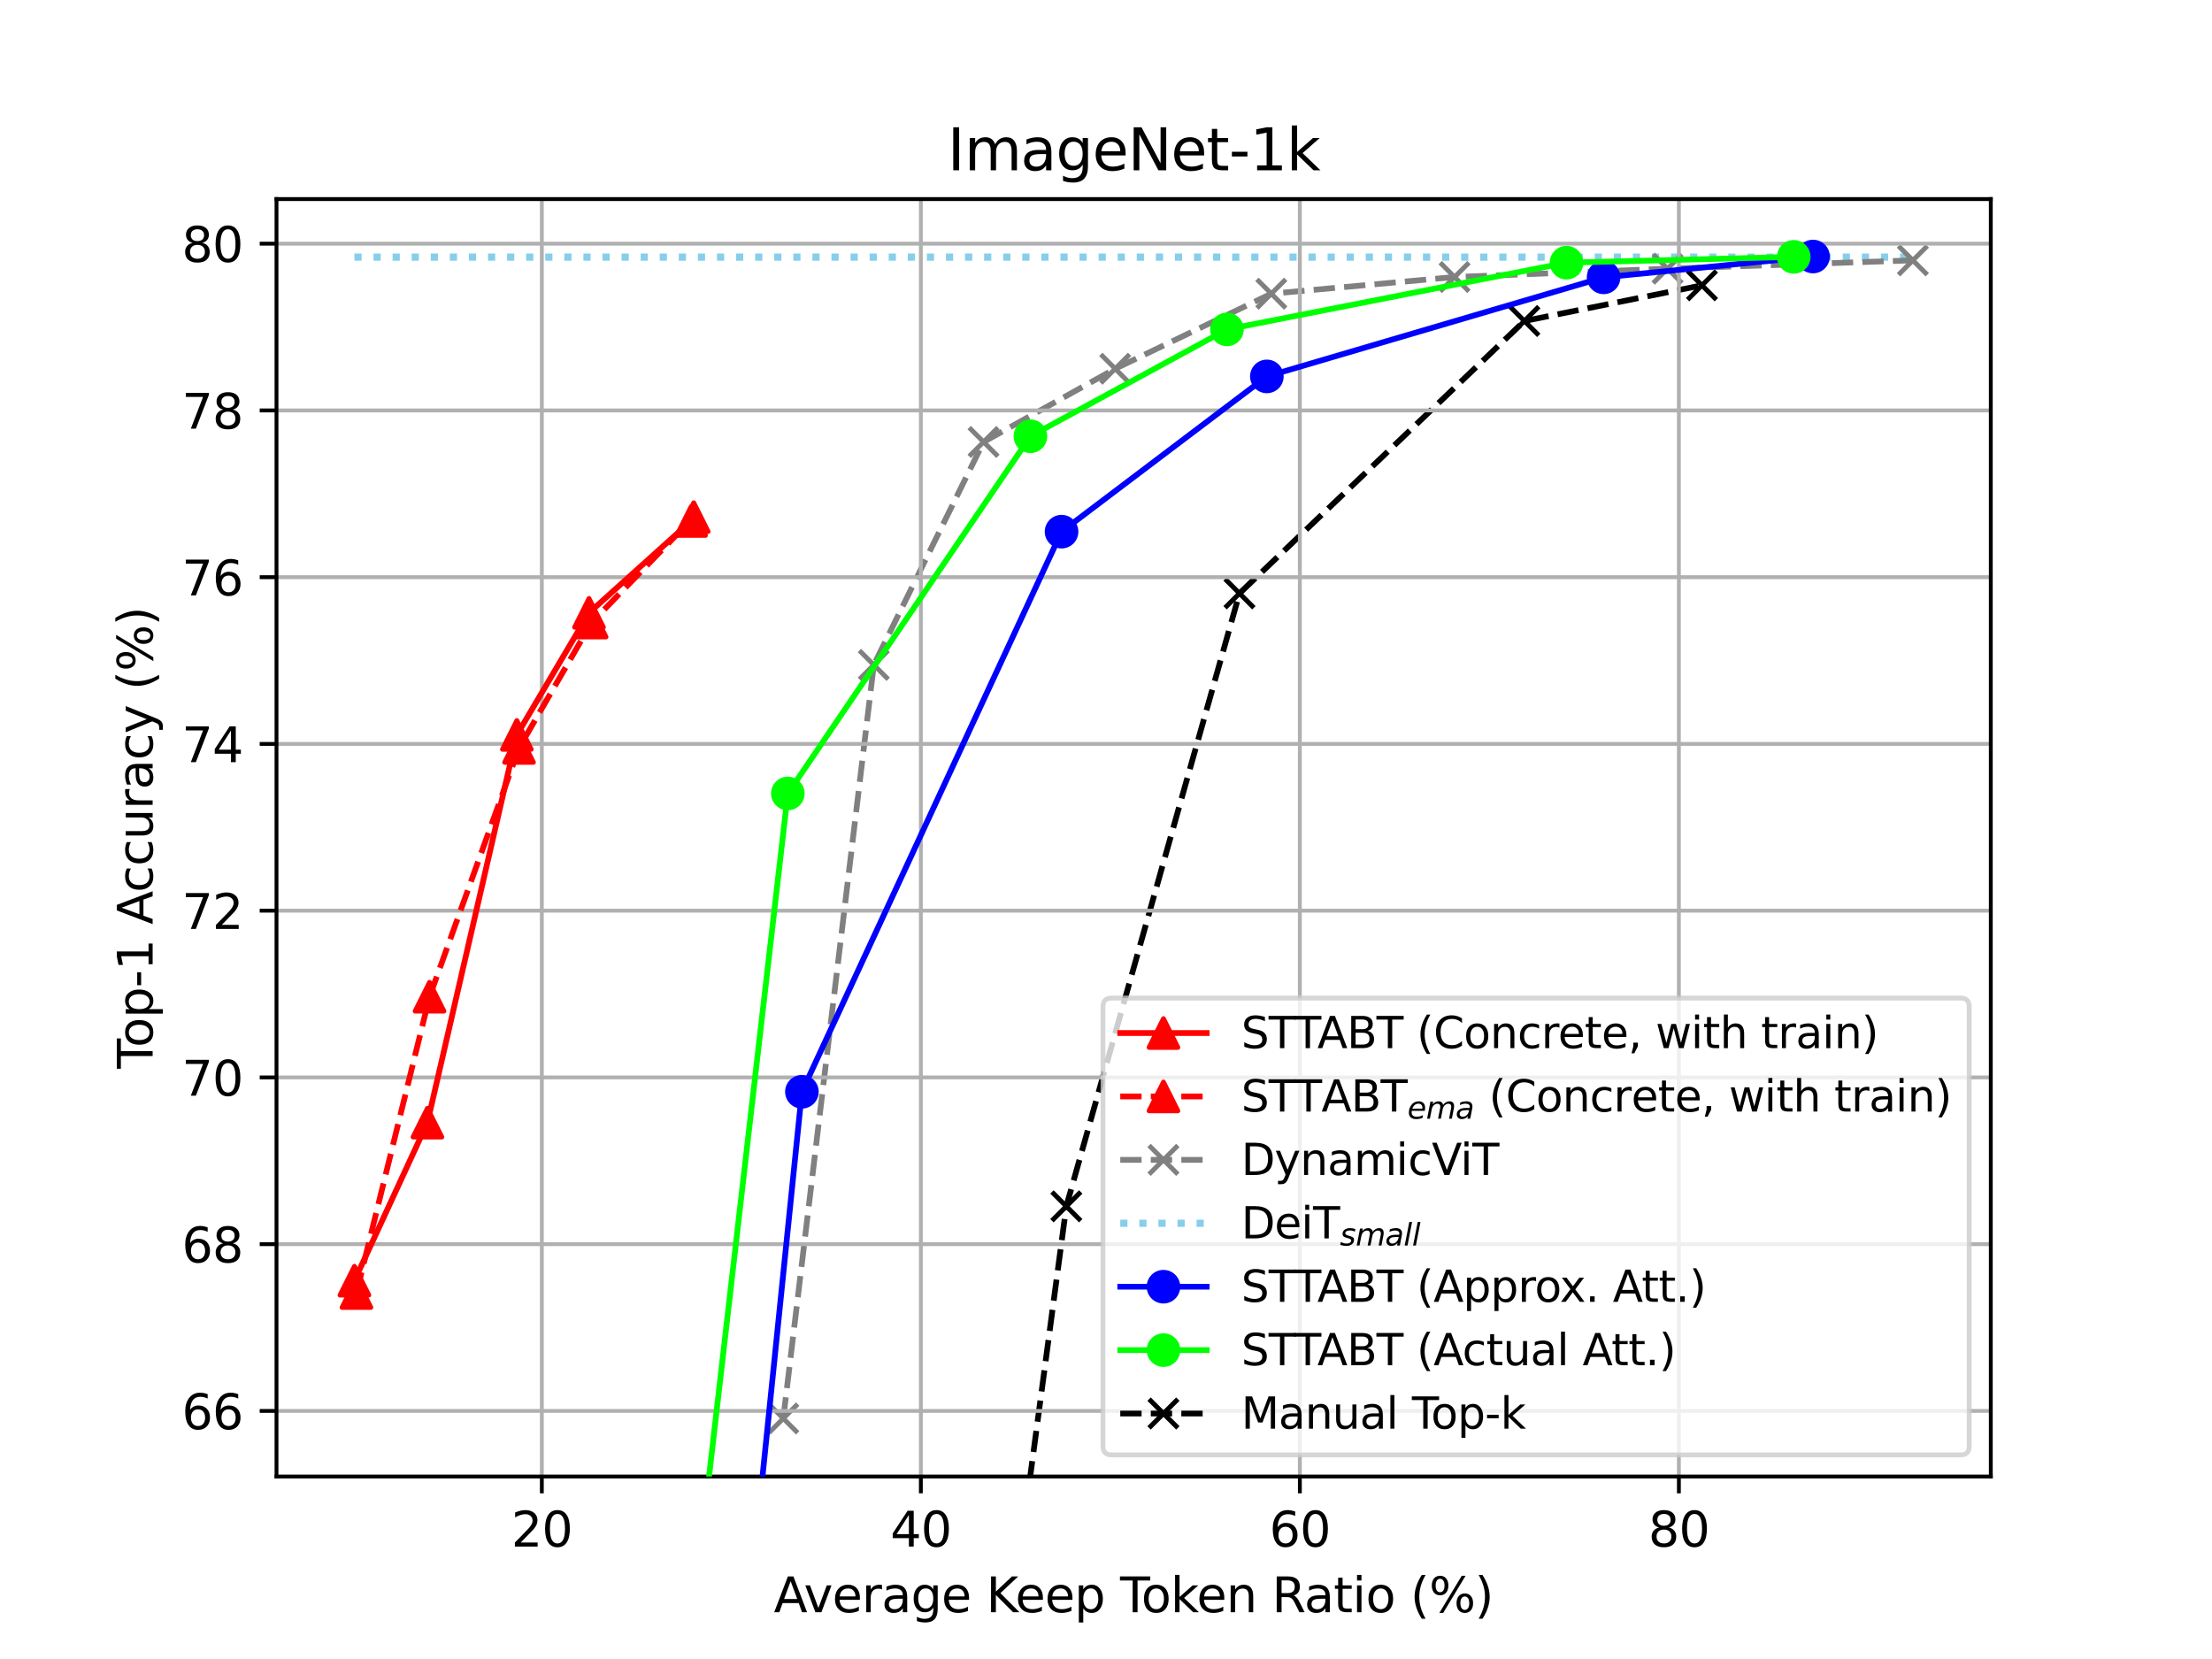 <?xml version="1.0" encoding="utf-8" standalone="no"?>
<!DOCTYPE svg PUBLIC "-//W3C//DTD SVG 1.1//EN"
  "http://www.w3.org/Graphics/SVG/1.1/DTD/svg11.dtd">
<svg height="345.6pt" version="1.1" viewBox="0 0 460.8 345.6" width="460.8pt" xmlns="http://www.w3.org/2000/svg" xmlns:xlink="http://www.w3.org/1999/xlink">
 <defs>
  <style type="text/css">*{stroke-linecap:butt;stroke-linejoin:round;}</style>
 </defs>
 <g id="figure_1">
  <g id="patch_1">
   <path d="M 0 345.6 
L 460.8 345.6 
L 460.8 0 
L 0 0 
z
" style="fill:#ffffff;"/>
  </g>
  <g id="axes_1">
   <g id="patch_2">
    <path d="M 57.6 307.584 
L 414.72 307.584 
L 414.72 41.472 
L 57.6 41.472 
z
" style="fill:#ffffff;"/>
   </g>
   <g id="line2d_1">
    <path clip-path="url(#p06ea357dd0)" d="M 73.833 53.568 
L 398.487 53.568 
" style="fill:none;stroke:#87ceeb;stroke-dasharray:1.5,2.475;stroke-dashoffset:0;stroke-width:1.5;"/>
   </g>
   <g id="line2d_2">
    <path clip-path="url(#p06ea357dd0)" d="M 209.396 346.6 
L 222.136 251.3 
L 258.207 123.611 
L 317.555 66.868 
L 354.551 59.437 
" style="fill:none;stroke:#000000;stroke-dasharray:4.44,1.92;stroke-dashoffset:0;stroke-width:1.2;"/>
    <defs>
     <path d="M -3 3 
L 3 -3 
M -3 -3 
L 3 3 
" id="mfaa2312f86" style="stroke:#000000;"/>
    </defs>
    <g clip-path="url(#p06ea357dd0)">
     <use style="stroke:#000000;" x="118.855" xlink:href="#mfaa2312f86" y="1203.533"/>
     <use style="stroke:#000000;" x="176.353" xlink:href="#mfaa2312f86" y="593.772"/>
     <use style="stroke:#000000;" x="222.136" xlink:href="#mfaa2312f86" y="251.3"/>
     <use style="stroke:#000000;" x="258.207" xlink:href="#mfaa2312f86" y="123.611"/>
     <use style="stroke:#000000;" x="317.555" xlink:href="#mfaa2312f86" y="66.868"/>
     <use style="stroke:#000000;" x="354.551" xlink:href="#mfaa2312f86" y="59.437"/>
    </g>
   </g>
   <g id="line2d_3">
    <path clip-path="url(#p06ea357dd0)" d="M 163.169 295.488 
L 182.028 138.509 
L 204.894 92.065 
L 232.316 76.815 
L 264.84 61.183 
L 303.012 57.71 
L 347.379 55.973 
L 398.487 54.236 
" style="fill:none;stroke:#808080;stroke-dasharray:4.44,1.92;stroke-dashoffset:0;stroke-width:1.2;"/>
    <defs>
     <path d="M -3 3 
L 3 -3 
M -3 -3 
L 3 3 
" id="mea28b82456" style="stroke:#808080;"/>
    </defs>
    <g clip-path="url(#p06ea357dd0)">
     <use style="fill:#808080;stroke:#808080;" x="163.169" xlink:href="#mea28b82456" y="295.488"/>
     <use style="fill:#808080;stroke:#808080;" x="182.028" xlink:href="#mea28b82456" y="138.509"/>
     <use style="fill:#808080;stroke:#808080;" x="204.894" xlink:href="#mea28b82456" y="92.065"/>
     <use style="fill:#808080;stroke:#808080;" x="232.316" xlink:href="#mea28b82456" y="76.815"/>
     <use style="fill:#808080;stroke:#808080;" x="264.84" xlink:href="#mea28b82456" y="61.183"/>
     <use style="fill:#808080;stroke:#808080;" x="303.012" xlink:href="#mea28b82456" y="57.71"/>
     <use style="fill:#808080;stroke:#808080;" x="347.379" xlink:href="#mea28b82456" y="55.973"/>
     <use style="fill:#808080;stroke:#808080;" x="398.487" xlink:href="#mea28b82456" y="54.236"/>
    </g>
   </g>
   <g id="matplotlib.axis_1">
    <g id="xtick_1">
     <g id="line2d_4">
      <path clip-path="url(#p06ea357dd0)" d="M 112.874 307.584 
L 112.874 41.472 
" style="fill:none;stroke:#b0b0b0;stroke-linecap:square;stroke-width:0.8;"/>
     </g>
     <g id="line2d_5">
      <defs>
       <path d="M 0 0 
L 0 3.5 
" id="m81db15c0a1" style="stroke:#000000;stroke-width:0.8;"/>
      </defs>
      <g>
       <use style="stroke:#000000;stroke-width:0.8;" x="112.874" xlink:href="#m81db15c0a1" y="307.584"/>
      </g>
     </g>
     <g id="text_1">
      <!-- 20 -->
      <g transform="translate(106.512 322.182)scale(0.1 -0.1)">
       <defs>
        <path d="M 1228 531 
L 3431 531 
L 3431 0 
L 469 0 
L 469 531 
Q 828 903 1448 1529 
Q 2069 2156 2228 2338 
Q 2531 2678 2651 2914 
Q 2772 3150 2772 3378 
Q 2772 3750 2511 3984 
Q 2250 4219 1831 4219 
Q 1534 4219 1204 4116 
Q 875 4013 500 3803 
L 500 4441 
Q 881 4594 1212 4672 
Q 1544 4750 1819 4750 
Q 2544 4750 2975 4387 
Q 3406 4025 3406 3419 
Q 3406 3131 3298 2873 
Q 3191 2616 2906 2266 
Q 2828 2175 2409 1742 
Q 1991 1309 1228 531 
z
" id="DejaVuSans-32" transform="scale(0.016)"/>
        <path d="M 2034 4250 
Q 1547 4250 1301 3770 
Q 1056 3291 1056 2328 
Q 1056 1369 1301 889 
Q 1547 409 2034 409 
Q 2525 409 2770 889 
Q 3016 1369 3016 2328 
Q 3016 3291 2770 3770 
Q 2525 4250 2034 4250 
z
M 2034 4750 
Q 2819 4750 3233 4129 
Q 3647 3509 3647 2328 
Q 3647 1150 3233 529 
Q 2819 -91 2034 -91 
Q 1250 -91 836 529 
Q 422 1150 422 2328 
Q 422 3509 836 4129 
Q 1250 4750 2034 4750 
z
" id="DejaVuSans-30" transform="scale(0.016)"/>
       </defs>
       <use xlink:href="#DejaVuSans-32"/>
       <use x="63.623" xlink:href="#DejaVuSans-30"/>
      </g>
     </g>
    </g>
    <g id="xtick_2">
     <g id="line2d_6">
      <path clip-path="url(#p06ea357dd0)" d="M 191.83 307.584 
L 191.83 41.472 
" style="fill:none;stroke:#b0b0b0;stroke-linecap:square;stroke-width:0.8;"/>
     </g>
     <g id="line2d_7">
      <g>
       <use style="stroke:#000000;stroke-width:0.8;" x="191.83" xlink:href="#m81db15c0a1" y="307.584"/>
      </g>
     </g>
     <g id="text_2">
      <!-- 40 -->
      <g transform="translate(185.467 322.182)scale(0.1 -0.1)">
       <defs>
        <path d="M 2419 4116 
L 825 1625 
L 2419 1625 
L 2419 4116 
z
M 2253 4666 
L 3047 4666 
L 3047 1625 
L 3713 1625 
L 3713 1100 
L 3047 1100 
L 3047 0 
L 2419 0 
L 2419 1100 
L 313 1100 
L 313 1709 
L 2253 4666 
z
" id="DejaVuSans-34" transform="scale(0.016)"/>
       </defs>
       <use xlink:href="#DejaVuSans-34"/>
       <use x="63.623" xlink:href="#DejaVuSans-30"/>
      </g>
     </g>
    </g>
    <g id="xtick_3">
     <g id="line2d_8">
      <path clip-path="url(#p06ea357dd0)" d="M 270.785 307.584 
L 270.785 41.472 
" style="fill:none;stroke:#b0b0b0;stroke-linecap:square;stroke-width:0.8;"/>
     </g>
     <g id="line2d_9">
      <g>
       <use style="stroke:#000000;stroke-width:0.8;" x="270.785" xlink:href="#m81db15c0a1" y="307.584"/>
      </g>
     </g>
     <g id="text_3">
      <!-- 60 -->
      <g transform="translate(264.423 322.182)scale(0.1 -0.1)">
       <defs>
        <path d="M 2113 2584 
Q 1688 2584 1439 2293 
Q 1191 2003 1191 1497 
Q 1191 994 1439 701 
Q 1688 409 2113 409 
Q 2538 409 2786 701 
Q 3034 994 3034 1497 
Q 3034 2003 2786 2293 
Q 2538 2584 2113 2584 
z
M 3366 4563 
L 3366 3988 
Q 3128 4100 2886 4159 
Q 2644 4219 2406 4219 
Q 1781 4219 1451 3797 
Q 1122 3375 1075 2522 
Q 1259 2794 1537 2939 
Q 1816 3084 2150 3084 
Q 2853 3084 3261 2657 
Q 3669 2231 3669 1497 
Q 3669 778 3244 343 
Q 2819 -91 2113 -91 
Q 1303 -91 875 529 
Q 447 1150 447 2328 
Q 447 3434 972 4092 
Q 1497 4750 2381 4750 
Q 2619 4750 2861 4703 
Q 3103 4656 3366 4563 
z
" id="DejaVuSans-36" transform="scale(0.016)"/>
       </defs>
       <use xlink:href="#DejaVuSans-36"/>
       <use x="63.623" xlink:href="#DejaVuSans-30"/>
      </g>
     </g>
    </g>
    <g id="xtick_4">
     <g id="line2d_10">
      <path clip-path="url(#p06ea357dd0)" d="M 349.741 307.584 
L 349.741 41.472 
" style="fill:none;stroke:#b0b0b0;stroke-linecap:square;stroke-width:0.8;"/>
     </g>
     <g id="line2d_11">
      <g>
       <use style="stroke:#000000;stroke-width:0.8;" x="349.741" xlink:href="#m81db15c0a1" y="307.584"/>
      </g>
     </g>
     <g id="text_4">
      <!-- 80 -->
      <g transform="translate(343.379 322.182)scale(0.1 -0.1)">
       <defs>
        <path d="M 2034 2216 
Q 1584 2216 1326 1975 
Q 1069 1734 1069 1313 
Q 1069 891 1326 650 
Q 1584 409 2034 409 
Q 2484 409 2743 651 
Q 3003 894 3003 1313 
Q 3003 1734 2745 1975 
Q 2488 2216 2034 2216 
z
M 1403 2484 
Q 997 2584 770 2862 
Q 544 3141 544 3541 
Q 544 4100 942 4425 
Q 1341 4750 2034 4750 
Q 2731 4750 3128 4425 
Q 3525 4100 3525 3541 
Q 3525 3141 3298 2862 
Q 3072 2584 2669 2484 
Q 3125 2378 3379 2068 
Q 3634 1759 3634 1313 
Q 3634 634 3220 271 
Q 2806 -91 2034 -91 
Q 1263 -91 848 271 
Q 434 634 434 1313 
Q 434 1759 690 2068 
Q 947 2378 1403 2484 
z
M 1172 3481 
Q 1172 3119 1398 2916 
Q 1625 2713 2034 2713 
Q 2441 2713 2670 2916 
Q 2900 3119 2900 3481 
Q 2900 3844 2670 4047 
Q 2441 4250 2034 4250 
Q 1625 4250 1398 4047 
Q 1172 3844 1172 3481 
z
" id="DejaVuSans-38" transform="scale(0.016)"/>
       </defs>
       <use xlink:href="#DejaVuSans-38"/>
       <use x="63.623" xlink:href="#DejaVuSans-30"/>
      </g>
     </g>
    </g>
    <g id="text_5">
     <!-- Average Keep Token Ratio (%) -->
     <g transform="translate(161.205 335.861)scale(0.1 -0.1)">
      <defs>
       <path d="M 2188 4044 
L 1331 1722 
L 3047 1722 
L 2188 4044 
z
M 1831 4666 
L 2547 4666 
L 4325 0 
L 3669 0 
L 3244 1197 
L 1141 1197 
L 716 0 
L 50 0 
L 1831 4666 
z
" id="DejaVuSans-41" transform="scale(0.016)"/>
       <path d="M 191 3500 
L 800 3500 
L 1894 563 
L 2988 3500 
L 3597 3500 
L 2284 0 
L 1503 0 
L 191 3500 
z
" id="DejaVuSans-76" transform="scale(0.016)"/>
       <path d="M 3597 1894 
L 3597 1613 
L 953 1613 
Q 991 1019 1311 708 
Q 1631 397 2203 397 
Q 2534 397 2845 478 
Q 3156 559 3463 722 
L 3463 178 
Q 3153 47 2828 -22 
Q 2503 -91 2169 -91 
Q 1331 -91 842 396 
Q 353 884 353 1716 
Q 353 2575 817 3079 
Q 1281 3584 2069 3584 
Q 2775 3584 3186 3129 
Q 3597 2675 3597 1894 
z
M 3022 2063 
Q 3016 2534 2758 2815 
Q 2500 3097 2075 3097 
Q 1594 3097 1305 2825 
Q 1016 2553 972 2059 
L 3022 2063 
z
" id="DejaVuSans-65" transform="scale(0.016)"/>
       <path d="M 2631 2963 
Q 2534 3019 2420 3045 
Q 2306 3072 2169 3072 
Q 1681 3072 1420 2755 
Q 1159 2438 1159 1844 
L 1159 0 
L 581 0 
L 581 3500 
L 1159 3500 
L 1159 2956 
Q 1341 3275 1631 3429 
Q 1922 3584 2338 3584 
Q 2397 3584 2469 3576 
Q 2541 3569 2628 3553 
L 2631 2963 
z
" id="DejaVuSans-72" transform="scale(0.016)"/>
       <path d="M 2194 1759 
Q 1497 1759 1228 1600 
Q 959 1441 959 1056 
Q 959 750 1161 570 
Q 1363 391 1709 391 
Q 2188 391 2477 730 
Q 2766 1069 2766 1631 
L 2766 1759 
L 2194 1759 
z
M 3341 1997 
L 3341 0 
L 2766 0 
L 2766 531 
Q 2569 213 2275 61 
Q 1981 -91 1556 -91 
Q 1019 -91 701 211 
Q 384 513 384 1019 
Q 384 1609 779 1909 
Q 1175 2209 1959 2209 
L 2766 2209 
L 2766 2266 
Q 2766 2663 2505 2880 
Q 2244 3097 1772 3097 
Q 1472 3097 1187 3025 
Q 903 2953 641 2809 
L 641 3341 
Q 956 3463 1253 3523 
Q 1550 3584 1831 3584 
Q 2591 3584 2966 3190 
Q 3341 2797 3341 1997 
z
" id="DejaVuSans-61" transform="scale(0.016)"/>
       <path d="M 2906 1791 
Q 2906 2416 2648 2759 
Q 2391 3103 1925 3103 
Q 1463 3103 1205 2759 
Q 947 2416 947 1791 
Q 947 1169 1205 825 
Q 1463 481 1925 481 
Q 2391 481 2648 825 
Q 2906 1169 2906 1791 
z
M 3481 434 
Q 3481 -459 3084 -895 
Q 2688 -1331 1869 -1331 
Q 1566 -1331 1297 -1286 
Q 1028 -1241 775 -1147 
L 775 -588 
Q 1028 -725 1275 -790 
Q 1522 -856 1778 -856 
Q 2344 -856 2625 -561 
Q 2906 -266 2906 331 
L 2906 616 
Q 2728 306 2450 153 
Q 2172 0 1784 0 
Q 1141 0 747 490 
Q 353 981 353 1791 
Q 353 2603 747 3093 
Q 1141 3584 1784 3584 
Q 2172 3584 2450 3431 
Q 2728 3278 2906 2969 
L 2906 3500 
L 3481 3500 
L 3481 434 
z
" id="DejaVuSans-67" transform="scale(0.016)"/>
       <path id="DejaVuSans-20" transform="scale(0.016)"/>
       <path d="M 628 4666 
L 1259 4666 
L 1259 2694 
L 3353 4666 
L 4166 4666 
L 1850 2491 
L 4331 0 
L 3500 0 
L 1259 2247 
L 1259 0 
L 628 0 
L 628 4666 
z
" id="DejaVuSans-4b" transform="scale(0.016)"/>
       <path d="M 1159 525 
L 1159 -1331 
L 581 -1331 
L 581 3500 
L 1159 3500 
L 1159 2969 
Q 1341 3281 1617 3432 
Q 1894 3584 2278 3584 
Q 2916 3584 3314 3078 
Q 3713 2572 3713 1747 
Q 3713 922 3314 415 
Q 2916 -91 2278 -91 
Q 1894 -91 1617 61 
Q 1341 213 1159 525 
z
M 3116 1747 
Q 3116 2381 2855 2742 
Q 2594 3103 2138 3103 
Q 1681 3103 1420 2742 
Q 1159 2381 1159 1747 
Q 1159 1113 1420 752 
Q 1681 391 2138 391 
Q 2594 391 2855 752 
Q 3116 1113 3116 1747 
z
" id="DejaVuSans-70" transform="scale(0.016)"/>
       <path d="M -19 4666 
L 3928 4666 
L 3928 4134 
L 2272 4134 
L 2272 0 
L 1638 0 
L 1638 4134 
L -19 4134 
L -19 4666 
z
" id="DejaVuSans-54" transform="scale(0.016)"/>
       <path d="M 1959 3097 
Q 1497 3097 1228 2736 
Q 959 2375 959 1747 
Q 959 1119 1226 758 
Q 1494 397 1959 397 
Q 2419 397 2687 759 
Q 2956 1122 2956 1747 
Q 2956 2369 2687 2733 
Q 2419 3097 1959 3097 
z
M 1959 3584 
Q 2709 3584 3137 3096 
Q 3566 2609 3566 1747 
Q 3566 888 3137 398 
Q 2709 -91 1959 -91 
Q 1206 -91 779 398 
Q 353 888 353 1747 
Q 353 2609 779 3096 
Q 1206 3584 1959 3584 
z
" id="DejaVuSans-6f" transform="scale(0.016)"/>
       <path d="M 581 4863 
L 1159 4863 
L 1159 1991 
L 2875 3500 
L 3609 3500 
L 1753 1863 
L 3688 0 
L 2938 0 
L 1159 1709 
L 1159 0 
L 581 0 
L 581 4863 
z
" id="DejaVuSans-6b" transform="scale(0.016)"/>
       <path d="M 3513 2113 
L 3513 0 
L 2938 0 
L 2938 2094 
Q 2938 2591 2744 2837 
Q 2550 3084 2163 3084 
Q 1697 3084 1428 2787 
Q 1159 2491 1159 1978 
L 1159 0 
L 581 0 
L 581 3500 
L 1159 3500 
L 1159 2956 
Q 1366 3272 1645 3428 
Q 1925 3584 2291 3584 
Q 2894 3584 3203 3211 
Q 3513 2838 3513 2113 
z
" id="DejaVuSans-6e" transform="scale(0.016)"/>
       <path d="M 2841 2188 
Q 3044 2119 3236 1894 
Q 3428 1669 3622 1275 
L 4263 0 
L 3584 0 
L 2988 1197 
Q 2756 1666 2539 1819 
Q 2322 1972 1947 1972 
L 1259 1972 
L 1259 0 
L 628 0 
L 628 4666 
L 2053 4666 
Q 2853 4666 3247 4331 
Q 3641 3997 3641 3322 
Q 3641 2881 3436 2590 
Q 3231 2300 2841 2188 
z
M 1259 4147 
L 1259 2491 
L 2053 2491 
Q 2509 2491 2742 2702 
Q 2975 2913 2975 3322 
Q 2975 3731 2742 3939 
Q 2509 4147 2053 4147 
L 1259 4147 
z
" id="DejaVuSans-52" transform="scale(0.016)"/>
       <path d="M 1172 4494 
L 1172 3500 
L 2356 3500 
L 2356 3053 
L 1172 3053 
L 1172 1153 
Q 1172 725 1289 603 
Q 1406 481 1766 481 
L 2356 481 
L 2356 0 
L 1766 0 
Q 1100 0 847 248 
Q 594 497 594 1153 
L 594 3053 
L 172 3053 
L 172 3500 
L 594 3500 
L 594 4494 
L 1172 4494 
z
" id="DejaVuSans-74" transform="scale(0.016)"/>
       <path d="M 603 3500 
L 1178 3500 
L 1178 0 
L 603 0 
L 603 3500 
z
M 603 4863 
L 1178 4863 
L 1178 4134 
L 603 4134 
L 603 4863 
z
" id="DejaVuSans-69" transform="scale(0.016)"/>
       <path d="M 1984 4856 
Q 1566 4138 1362 3434 
Q 1159 2731 1159 2009 
Q 1159 1288 1364 580 
Q 1569 -128 1984 -844 
L 1484 -844 
Q 1016 -109 783 600 
Q 550 1309 550 2009 
Q 550 2706 781 3412 
Q 1013 4119 1484 4856 
L 1984 4856 
z
" id="DejaVuSans-28" transform="scale(0.016)"/>
       <path d="M 4653 2053 
Q 4381 2053 4226 1822 
Q 4072 1591 4072 1178 
Q 4072 772 4226 539 
Q 4381 306 4653 306 
Q 4919 306 5073 539 
Q 5228 772 5228 1178 
Q 5228 1588 5073 1820 
Q 4919 2053 4653 2053 
z
M 4653 2450 
Q 5147 2450 5437 2106 
Q 5728 1763 5728 1178 
Q 5728 594 5436 251 
Q 5144 -91 4653 -91 
Q 4153 -91 3862 251 
Q 3572 594 3572 1178 
Q 3572 1766 3864 2108 
Q 4156 2450 4653 2450 
z
M 1428 4353 
Q 1159 4353 1004 4120 
Q 850 3888 850 3481 
Q 850 3069 1003 2837 
Q 1156 2606 1428 2606 
Q 1700 2606 1854 2837 
Q 2009 3069 2009 3481 
Q 2009 3884 1853 4118 
Q 1697 4353 1428 4353 
z
M 4250 4750 
L 4750 4750 
L 1831 -91 
L 1331 -91 
L 4250 4750 
z
M 1428 4750 
Q 1922 4750 2215 4408 
Q 2509 4066 2509 3481 
Q 2509 2891 2217 2550 
Q 1925 2209 1428 2209 
Q 931 2209 642 2551 
Q 353 2894 353 3481 
Q 353 4063 643 4406 
Q 934 4750 1428 4750 
z
" id="DejaVuSans-25" transform="scale(0.016)"/>
       <path d="M 513 4856 
L 1013 4856 
Q 1481 4119 1714 3412 
Q 1947 2706 1947 2009 
Q 1947 1309 1714 600 
Q 1481 -109 1013 -844 
L 513 -844 
Q 928 -128 1133 580 
Q 1338 1288 1338 2009 
Q 1338 2731 1133 3434 
Q 928 4138 513 4856 
z
" id="DejaVuSans-29" transform="scale(0.016)"/>
      </defs>
      <use xlink:href="#DejaVuSans-41"/>
      <use x="62.533" xlink:href="#DejaVuSans-76"/>
      <use x="121.713" xlink:href="#DejaVuSans-65"/>
      <use x="183.236" xlink:href="#DejaVuSans-72"/>
      <use x="224.35" xlink:href="#DejaVuSans-61"/>
      <use x="285.629" xlink:href="#DejaVuSans-67"/>
      <use x="349.105" xlink:href="#DejaVuSans-65"/>
      <use x="410.629" xlink:href="#DejaVuSans-20"/>
      <use x="442.416" xlink:href="#DejaVuSans-4b"/>
      <use x="502.992" xlink:href="#DejaVuSans-65"/>
      <use x="564.516" xlink:href="#DejaVuSans-65"/>
      <use x="626.039" xlink:href="#DejaVuSans-70"/>
      <use x="689.516" xlink:href="#DejaVuSans-20"/>
      <use x="721.303" xlink:href="#DejaVuSans-54"/>
      <use x="765.387" xlink:href="#DejaVuSans-6f"/>
      <use x="826.568" xlink:href="#DejaVuSans-6b"/>
      <use x="880.854" xlink:href="#DejaVuSans-65"/>
      <use x="942.377" xlink:href="#DejaVuSans-6e"/>
      <use x="1005.756" xlink:href="#DejaVuSans-20"/>
      <use x="1037.543" xlink:href="#DejaVuSans-52"/>
      <use x="1104.775" xlink:href="#DejaVuSans-61"/>
      <use x="1166.055" xlink:href="#DejaVuSans-74"/>
      <use x="1205.264" xlink:href="#DejaVuSans-69"/>
      <use x="1233.047" xlink:href="#DejaVuSans-6f"/>
      <use x="1294.229" xlink:href="#DejaVuSans-20"/>
      <use x="1326.016" xlink:href="#DejaVuSans-28"/>
      <use x="1365.029" xlink:href="#DejaVuSans-25"/>
      <use x="1460.049" xlink:href="#DejaVuSans-29"/>
     </g>
    </g>
   </g>
   <g id="matplotlib.axis_2">
    <g id="ytick_1">
     <g id="line2d_12">
      <path clip-path="url(#p06ea357dd0)" d="M 57.6 293.925 
L 414.72 293.925 
" style="fill:none;stroke:#b0b0b0;stroke-linecap:square;stroke-width:0.8;"/>
     </g>
     <g id="line2d_13">
      <defs>
       <path d="M 0 0 
L -3.5 0 
" id="me85fd69217" style="stroke:#000000;stroke-width:0.8;"/>
      </defs>
      <g>
       <use style="stroke:#000000;stroke-width:0.8;" x="57.6" xlink:href="#me85fd69217" y="293.925"/>
      </g>
     </g>
     <g id="text_6">
      <!-- 66 -->
      <g transform="translate(37.875 297.724)scale(0.1 -0.1)">
       <use xlink:href="#DejaVuSans-36"/>
       <use x="63.623" xlink:href="#DejaVuSans-36"/>
      </g>
     </g>
    </g>
    <g id="ytick_2">
     <g id="line2d_14">
      <path clip-path="url(#p06ea357dd0)" d="M 57.6 259.187 
L 414.72 259.187 
" style="fill:none;stroke:#b0b0b0;stroke-linecap:square;stroke-width:0.8;"/>
     </g>
     <g id="line2d_15">
      <g>
       <use style="stroke:#000000;stroke-width:0.8;" x="57.6" xlink:href="#me85fd69217" y="259.187"/>
      </g>
     </g>
     <g id="text_7">
      <!-- 68 -->
      <g transform="translate(37.875 262.987)scale(0.1 -0.1)">
       <use xlink:href="#DejaVuSans-36"/>
       <use x="63.623" xlink:href="#DejaVuSans-38"/>
      </g>
     </g>
    </g>
    <g id="ytick_3">
     <g id="line2d_16">
      <path clip-path="url(#p06ea357dd0)" d="M 57.6 224.45 
L 414.72 224.45 
" style="fill:none;stroke:#b0b0b0;stroke-linecap:square;stroke-width:0.8;"/>
     </g>
     <g id="line2d_17">
      <g>
       <use style="stroke:#000000;stroke-width:0.8;" x="57.6" xlink:href="#me85fd69217" y="224.45"/>
      </g>
     </g>
     <g id="text_8">
      <!-- 70 -->
      <g transform="translate(37.875 228.249)scale(0.1 -0.1)">
       <defs>
        <path d="M 525 4666 
L 3525 4666 
L 3525 4397 
L 1831 0 
L 1172 0 
L 2766 4134 
L 525 4134 
L 525 4666 
z
" id="DejaVuSans-37" transform="scale(0.016)"/>
       </defs>
       <use xlink:href="#DejaVuSans-37"/>
       <use x="63.623" xlink:href="#DejaVuSans-30"/>
      </g>
     </g>
    </g>
    <g id="ytick_4">
     <g id="line2d_18">
      <path clip-path="url(#p06ea357dd0)" d="M 57.6 189.712 
L 414.72 189.712 
" style="fill:none;stroke:#b0b0b0;stroke-linecap:square;stroke-width:0.8;"/>
     </g>
     <g id="line2d_19">
      <g>
       <use style="stroke:#000000;stroke-width:0.8;" x="57.6" xlink:href="#me85fd69217" y="189.712"/>
      </g>
     </g>
     <g id="text_9">
      <!-- 72 -->
      <g transform="translate(37.875 193.511)scale(0.1 -0.1)">
       <use xlink:href="#DejaVuSans-37"/>
       <use x="63.623" xlink:href="#DejaVuSans-32"/>
      </g>
     </g>
    </g>
    <g id="ytick_5">
     <g id="line2d_20">
      <path clip-path="url(#p06ea357dd0)" d="M 57.6 154.975 
L 414.72 154.975 
" style="fill:none;stroke:#b0b0b0;stroke-linecap:square;stroke-width:0.8;"/>
     </g>
     <g id="line2d_21">
      <g>
       <use style="stroke:#000000;stroke-width:0.8;" x="57.6" xlink:href="#me85fd69217" y="154.975"/>
      </g>
     </g>
     <g id="text_10">
      <!-- 74 -->
      <g transform="translate(37.875 158.774)scale(0.1 -0.1)">
       <use xlink:href="#DejaVuSans-37"/>
       <use x="63.623" xlink:href="#DejaVuSans-34"/>
      </g>
     </g>
    </g>
    <g id="ytick_6">
     <g id="line2d_22">
      <path clip-path="url(#p06ea357dd0)" d="M 57.6 120.237 
L 414.72 120.237 
" style="fill:none;stroke:#b0b0b0;stroke-linecap:square;stroke-width:0.8;"/>
     </g>
     <g id="line2d_23">
      <g>
       <use style="stroke:#000000;stroke-width:0.8;" x="57.6" xlink:href="#me85fd69217" y="120.237"/>
      </g>
     </g>
     <g id="text_11">
      <!-- 76 -->
      <g transform="translate(37.875 124.036)scale(0.1 -0.1)">
       <use xlink:href="#DejaVuSans-37"/>
       <use x="63.623" xlink:href="#DejaVuSans-36"/>
      </g>
     </g>
    </g>
    <g id="ytick_7">
     <g id="line2d_24">
      <path clip-path="url(#p06ea357dd0)" d="M 57.6 85.5 
L 414.72 85.5 
" style="fill:none;stroke:#b0b0b0;stroke-linecap:square;stroke-width:0.8;"/>
     </g>
     <g id="line2d_25">
      <g>
       <use style="stroke:#000000;stroke-width:0.8;" x="57.6" xlink:href="#me85fd69217" y="85.5"/>
      </g>
     </g>
     <g id="text_12">
      <!-- 78 -->
      <g transform="translate(37.875 89.299)scale(0.1 -0.1)">
       <use xlink:href="#DejaVuSans-37"/>
       <use x="63.623" xlink:href="#DejaVuSans-38"/>
      </g>
     </g>
    </g>
    <g id="ytick_8">
     <g id="line2d_26">
      <path clip-path="url(#p06ea357dd0)" d="M 57.6 50.762 
L 414.72 50.762 
" style="fill:none;stroke:#b0b0b0;stroke-linecap:square;stroke-width:0.8;"/>
     </g>
     <g id="line2d_27">
      <g>
       <use style="stroke:#000000;stroke-width:0.8;" x="57.6" xlink:href="#me85fd69217" y="50.762"/>
      </g>
     </g>
     <g id="text_13">
      <!-- 80 -->
      <g transform="translate(37.875 54.561)scale(0.1 -0.1)">
       <use xlink:href="#DejaVuSans-38"/>
       <use x="63.623" xlink:href="#DejaVuSans-30"/>
      </g>
     </g>
    </g>
    <g id="text_14">
     <!-- Top-1 Accuracy (%) -->
     <g transform="translate(31.795 222.609)rotate(-90)scale(0.1 -0.1)">
      <defs>
       <path d="M 313 2009 
L 1997 2009 
L 1997 1497 
L 313 1497 
L 313 2009 
z
" id="DejaVuSans-2d" transform="scale(0.016)"/>
       <path d="M 794 531 
L 1825 531 
L 1825 4091 
L 703 3866 
L 703 4441 
L 1819 4666 
L 2450 4666 
L 2450 531 
L 3481 531 
L 3481 0 
L 794 0 
L 794 531 
z
" id="DejaVuSans-31" transform="scale(0.016)"/>
       <path d="M 3122 3366 
L 3122 2828 
Q 2878 2963 2633 3030 
Q 2388 3097 2138 3097 
Q 1578 3097 1268 2742 
Q 959 2388 959 1747 
Q 959 1106 1268 751 
Q 1578 397 2138 397 
Q 2388 397 2633 464 
Q 2878 531 3122 666 
L 3122 134 
Q 2881 22 2623 -34 
Q 2366 -91 2075 -91 
Q 1284 -91 818 406 
Q 353 903 353 1747 
Q 353 2603 823 3093 
Q 1294 3584 2113 3584 
Q 2378 3584 2631 3529 
Q 2884 3475 3122 3366 
z
" id="DejaVuSans-63" transform="scale(0.016)"/>
       <path d="M 544 1381 
L 544 3500 
L 1119 3500 
L 1119 1403 
Q 1119 906 1312 657 
Q 1506 409 1894 409 
Q 2359 409 2629 706 
Q 2900 1003 2900 1516 
L 2900 3500 
L 3475 3500 
L 3475 0 
L 2900 0 
L 2900 538 
Q 2691 219 2414 64 
Q 2138 -91 1772 -91 
Q 1169 -91 856 284 
Q 544 659 544 1381 
z
M 1991 3584 
L 1991 3584 
z
" id="DejaVuSans-75" transform="scale(0.016)"/>
       <path d="M 2059 -325 
Q 1816 -950 1584 -1140 
Q 1353 -1331 966 -1331 
L 506 -1331 
L 506 -850 
L 844 -850 
Q 1081 -850 1212 -737 
Q 1344 -625 1503 -206 
L 1606 56 
L 191 3500 
L 800 3500 
L 1894 763 
L 2988 3500 
L 3597 3500 
L 2059 -325 
z
" id="DejaVuSans-79" transform="scale(0.016)"/>
      </defs>
      <use xlink:href="#DejaVuSans-54"/>
      <use x="44.084" xlink:href="#DejaVuSans-6f"/>
      <use x="105.266" xlink:href="#DejaVuSans-70"/>
      <use x="168.742" xlink:href="#DejaVuSans-2d"/>
      <use x="204.826" xlink:href="#DejaVuSans-31"/>
      <use x="268.449" xlink:href="#DejaVuSans-20"/>
      <use x="300.236" xlink:href="#DejaVuSans-41"/>
      <use x="366.895" xlink:href="#DejaVuSans-63"/>
      <use x="421.875" xlink:href="#DejaVuSans-63"/>
      <use x="476.855" xlink:href="#DejaVuSans-75"/>
      <use x="540.234" xlink:href="#DejaVuSans-72"/>
      <use x="581.348" xlink:href="#DejaVuSans-61"/>
      <use x="642.627" xlink:href="#DejaVuSans-63"/>
      <use x="697.607" xlink:href="#DejaVuSans-79"/>
      <use x="756.787" xlink:href="#DejaVuSans-20"/>
      <use x="788.574" xlink:href="#DejaVuSans-28"/>
      <use x="827.588" xlink:href="#DejaVuSans-25"/>
      <use x="922.607" xlink:href="#DejaVuSans-29"/>
     </g>
    </g>
   </g>
   <g id="line2d_28">
    <path clip-path="url(#p06ea357dd0)" d="M 74.258 269.365 
L 89.479 207.637 
L 108.125 155.808 
L 123.244 129.686 
L 144.518 107.732 
" style="fill:none;stroke:#ff0000;stroke-dasharray:4.44,1.92;stroke-dashoffset:0;stroke-width:1.2;"/>
    <defs>
     <path d="M 0 -3 
L -3 3 
L 3 3 
z
" id="m03401da68e" style="stroke:#ff0000;stroke-linejoin:miter;"/>
    </defs>
    <g clip-path="url(#p06ea357dd0)">
     <use style="fill:#ff0000;stroke:#ff0000;stroke-linejoin:miter;" x="74.258" xlink:href="#m03401da68e" y="269.365"/>
     <use style="fill:#ff0000;stroke:#ff0000;stroke-linejoin:miter;" x="89.479" xlink:href="#m03401da68e" y="207.637"/>
     <use style="fill:#ff0000;stroke:#ff0000;stroke-linejoin:miter;" x="108.125" xlink:href="#m03401da68e" y="155.808"/>
     <use style="fill:#ff0000;stroke:#ff0000;stroke-linejoin:miter;" x="123.244" xlink:href="#m03401da68e" y="129.686"/>
     <use style="fill:#ff0000;stroke:#ff0000;stroke-linejoin:miter;" x="144.518" xlink:href="#m03401da68e" y="107.732"/>
    </g>
   </g>
   <g id="patch_3">
    <path d="M 57.6 307.584 
L 57.6 41.472 
" style="fill:none;stroke:#000000;stroke-linecap:square;stroke-linejoin:miter;stroke-width:0.8;"/>
   </g>
   <g id="patch_4">
    <path d="M 414.72 307.584 
L 414.72 41.472 
" style="fill:none;stroke:#000000;stroke-linecap:square;stroke-linejoin:miter;stroke-width:0.8;"/>
   </g>
   <g id="patch_5">
    <path d="M 57.6 307.584 
L 414.72 307.584 
" style="fill:none;stroke:#000000;stroke-linecap:square;stroke-linejoin:miter;stroke-width:0.8;"/>
   </g>
   <g id="patch_6">
    <path d="M 57.6 41.472 
L 414.72 41.472 
" style="fill:none;stroke:#000000;stroke-linecap:square;stroke-linejoin:miter;stroke-width:0.8;"/>
   </g>
   <g id="text_15">
    <!-- ImageNet-1k -->
    <g transform="translate(197.378 35.472)scale(0.12 -0.12)">
     <defs>
      <path d="M 628 4666 
L 1259 4666 
L 1259 0 
L 628 0 
L 628 4666 
z
" id="DejaVuSans-49" transform="scale(0.016)"/>
      <path d="M 3328 2828 
Q 3544 3216 3844 3400 
Q 4144 3584 4550 3584 
Q 5097 3584 5394 3201 
Q 5691 2819 5691 2113 
L 5691 0 
L 5113 0 
L 5113 2094 
Q 5113 2597 4934 2840 
Q 4756 3084 4391 3084 
Q 3944 3084 3684 2787 
Q 3425 2491 3425 1978 
L 3425 0 
L 2847 0 
L 2847 2094 
Q 2847 2600 2669 2842 
Q 2491 3084 2119 3084 
Q 1678 3084 1418 2786 
Q 1159 2488 1159 1978 
L 1159 0 
L 581 0 
L 581 3500 
L 1159 3500 
L 1159 2956 
Q 1356 3278 1631 3431 
Q 1906 3584 2284 3584 
Q 2666 3584 2933 3390 
Q 3200 3197 3328 2828 
z
" id="DejaVuSans-6d" transform="scale(0.016)"/>
      <path d="M 628 4666 
L 1478 4666 
L 3547 763 
L 3547 4666 
L 4159 4666 
L 4159 0 
L 3309 0 
L 1241 3903 
L 1241 0 
L 628 0 
L 628 4666 
z
" id="DejaVuSans-4e" transform="scale(0.016)"/>
     </defs>
     <use xlink:href="#DejaVuSans-49"/>
     <use x="29.492" xlink:href="#DejaVuSans-6d"/>
     <use x="126.904" xlink:href="#DejaVuSans-61"/>
     <use x="188.184" xlink:href="#DejaVuSans-67"/>
     <use x="251.66" xlink:href="#DejaVuSans-65"/>
     <use x="313.184" xlink:href="#DejaVuSans-4e"/>
     <use x="387.988" xlink:href="#DejaVuSans-65"/>
     <use x="449.512" xlink:href="#DejaVuSans-74"/>
     <use x="488.721" xlink:href="#DejaVuSans-2d"/>
     <use x="524.805" xlink:href="#DejaVuSans-31"/>
     <use x="588.428" xlink:href="#DejaVuSans-6b"/>
    </g>
   </g>
   <g id="legend_1">
    <g id="patch_7">
     <path d="M 231.57 303.084 
L 408.42 303.084 
Q 410.22 303.084 410.22 301.284 
L 410.22 209.712 
Q 410.22 207.912 408.42 207.912 
L 231.57 207.912 
Q 229.77 207.912 229.77 209.712 
L 229.77 301.284 
Q 229.77 303.084 231.57 303.084 
z
" style="fill:#ffffff;opacity:0.8;stroke:#cccccc;stroke-linejoin:miter;"/>
    </g>
    <g id="line2d_29">
     <path d="M 233.37 215.2 
L 251.37 215.2 
" style="fill:none;stroke:#ff0000;stroke-linecap:square;stroke-width:1.2;"/>
    </g>
    <g id="line2d_30">
     <g>
      <use style="fill:#ff0000;stroke:#ff0000;stroke-linejoin:miter;" x="242.37" xlink:href="#m03401da68e" y="215.2"/>
     </g>
    </g>
    <g id="text_16">
     <!-- STTABT (Concrete, with train) -->
     <g transform="translate(258.57 218.35)scale(0.09 -0.09)">
      <defs>
       <path d="M 3425 4513 
L 3425 3897 
Q 3066 4069 2747 4153 
Q 2428 4238 2131 4238 
Q 1616 4238 1336 4038 
Q 1056 3838 1056 3469 
Q 1056 3159 1242 3001 
Q 1428 2844 1947 2747 
L 2328 2669 
Q 3034 2534 3370 2195 
Q 3706 1856 3706 1288 
Q 3706 609 3251 259 
Q 2797 -91 1919 -91 
Q 1588 -91 1214 -16 
Q 841 59 441 206 
L 441 856 
Q 825 641 1194 531 
Q 1563 422 1919 422 
Q 2459 422 2753 634 
Q 3047 847 3047 1241 
Q 3047 1584 2836 1778 
Q 2625 1972 2144 2069 
L 1759 2144 
Q 1053 2284 737 2584 
Q 422 2884 422 3419 
Q 422 4038 858 4394 
Q 1294 4750 2059 4750 
Q 2388 4750 2728 4690 
Q 3069 4631 3425 4513 
z
" id="DejaVuSans-53" transform="scale(0.016)"/>
       <path d="M 1259 2228 
L 1259 519 
L 2272 519 
Q 2781 519 3026 730 
Q 3272 941 3272 1375 
Q 3272 1813 3026 2020 
Q 2781 2228 2272 2228 
L 1259 2228 
z
M 1259 4147 
L 1259 2741 
L 2194 2741 
Q 2656 2741 2882 2914 
Q 3109 3088 3109 3444 
Q 3109 3797 2882 3972 
Q 2656 4147 2194 4147 
L 1259 4147 
z
M 628 4666 
L 2241 4666 
Q 2963 4666 3353 4366 
Q 3744 4066 3744 3513 
Q 3744 3084 3544 2831 
Q 3344 2578 2956 2516 
Q 3422 2416 3680 2098 
Q 3938 1781 3938 1306 
Q 3938 681 3513 340 
Q 3088 0 2303 0 
L 628 0 
L 628 4666 
z
" id="DejaVuSans-42" transform="scale(0.016)"/>
       <path d="M 4122 4306 
L 4122 3641 
Q 3803 3938 3442 4084 
Q 3081 4231 2675 4231 
Q 1875 4231 1450 3742 
Q 1025 3253 1025 2328 
Q 1025 1406 1450 917 
Q 1875 428 2675 428 
Q 3081 428 3442 575 
Q 3803 722 4122 1019 
L 4122 359 
Q 3791 134 3420 21 
Q 3050 -91 2638 -91 
Q 1578 -91 968 557 
Q 359 1206 359 2328 
Q 359 3453 968 4101 
Q 1578 4750 2638 4750 
Q 3056 4750 3426 4639 
Q 3797 4528 4122 4306 
z
" id="DejaVuSans-43" transform="scale(0.016)"/>
       <path d="M 750 794 
L 1409 794 
L 1409 256 
L 897 -744 
L 494 -744 
L 750 256 
L 750 794 
z
" id="DejaVuSans-2c" transform="scale(0.016)"/>
       <path d="M 269 3500 
L 844 3500 
L 1563 769 
L 2278 3500 
L 2956 3500 
L 3675 769 
L 4391 3500 
L 4966 3500 
L 4050 0 
L 3372 0 
L 2619 2869 
L 1863 0 
L 1184 0 
L 269 3500 
z
" id="DejaVuSans-77" transform="scale(0.016)"/>
       <path d="M 3513 2113 
L 3513 0 
L 2938 0 
L 2938 2094 
Q 2938 2591 2744 2837 
Q 2550 3084 2163 3084 
Q 1697 3084 1428 2787 
Q 1159 2491 1159 1978 
L 1159 0 
L 581 0 
L 581 4863 
L 1159 4863 
L 1159 2956 
Q 1366 3272 1645 3428 
Q 1925 3584 2291 3584 
Q 2894 3584 3203 3211 
Q 3513 2838 3513 2113 
z
" id="DejaVuSans-68" transform="scale(0.016)"/>
      </defs>
      <use xlink:href="#DejaVuSans-53"/>
      <use x="63.477" xlink:href="#DejaVuSans-54"/>
      <use x="122.811" xlink:href="#DejaVuSans-54"/>
      <use x="176.145" xlink:href="#DejaVuSans-41"/>
      <use x="244.553" xlink:href="#DejaVuSans-42"/>
      <use x="313.156" xlink:href="#DejaVuSans-54"/>
      <use x="374.24" xlink:href="#DejaVuSans-20"/>
      <use x="406.027" xlink:href="#DejaVuSans-28"/>
      <use x="445.041" xlink:href="#DejaVuSans-43"/>
      <use x="514.865" xlink:href="#DejaVuSans-6f"/>
      <use x="576.047" xlink:href="#DejaVuSans-6e"/>
      <use x="639.426" xlink:href="#DejaVuSans-63"/>
      <use x="694.406" xlink:href="#DejaVuSans-72"/>
      <use x="733.27" xlink:href="#DejaVuSans-65"/>
      <use x="794.793" xlink:href="#DejaVuSans-74"/>
      <use x="834.002" xlink:href="#DejaVuSans-65"/>
      <use x="895.525" xlink:href="#DejaVuSans-2c"/>
      <use x="927.312" xlink:href="#DejaVuSans-20"/>
      <use x="959.1" xlink:href="#DejaVuSans-77"/>
      <use x="1040.887" xlink:href="#DejaVuSans-69"/>
      <use x="1068.67" xlink:href="#DejaVuSans-74"/>
      <use x="1107.879" xlink:href="#DejaVuSans-68"/>
      <use x="1171.258" xlink:href="#DejaVuSans-20"/>
      <use x="1203.045" xlink:href="#DejaVuSans-74"/>
      <use x="1242.254" xlink:href="#DejaVuSans-72"/>
      <use x="1283.367" xlink:href="#DejaVuSans-61"/>
      <use x="1344.646" xlink:href="#DejaVuSans-69"/>
      <use x="1372.43" xlink:href="#DejaVuSans-6e"/>
      <use x="1435.809" xlink:href="#DejaVuSans-29"/>
     </g>
    </g>
    <g id="line2d_31">
     <path d="M 233.37 228.411 
L 251.37 228.411 
" style="fill:none;stroke:#ff0000;stroke-dasharray:4.44,1.92;stroke-dashoffset:0;stroke-width:1.2;"/>
    </g>
    <g id="line2d_32">
     <g>
      <use style="fill:#ff0000;stroke:#ff0000;stroke-linejoin:miter;" x="242.37" xlink:href="#m03401da68e" y="228.411"/>
     </g>
    </g>
    <g id="text_17">
     <!-- STTABT$_{ema}$ (Concrete, with train) -->
     <g transform="translate(258.57 231.561)scale(0.09 -0.09)">
      <defs>
       <path d="M 3078 2063 
Q 3088 2113 3092 2166 
Q 3097 2219 3097 2272 
Q 3097 2653 2873 2875 
Q 2650 3097 2266 3097 
Q 1838 3097 1509 2826 
Q 1181 2556 1013 2059 
L 3078 2063 
z
M 3578 1613 
L 903 1613 
Q 884 1494 878 1425 
Q 872 1356 872 1306 
Q 872 872 1139 634 
Q 1406 397 1894 397 
Q 2269 397 2603 481 
Q 2938 566 3225 728 
L 3116 159 
Q 2806 34 2476 -28 
Q 2147 -91 1806 -91 
Q 1078 -91 686 257 
Q 294 606 294 1247 
Q 294 1794 489 2264 
Q 684 2734 1063 3103 
Q 1306 3334 1642 3459 
Q 1978 3584 2356 3584 
Q 2950 3584 3301 3228 
Q 3653 2872 3653 2272 
Q 3653 2128 3634 1964 
Q 3616 1800 3578 1613 
z
" id="DejaVuSans-Oblique-65" transform="scale(0.016)"/>
       <path d="M 5747 2113 
L 5338 0 
L 4763 0 
L 5166 2094 
Q 5191 2228 5203 2325 
Q 5216 2422 5216 2491 
Q 5216 2772 5059 2928 
Q 4903 3084 4622 3084 
Q 4203 3084 3875 2770 
Q 3547 2456 3450 1953 
L 3066 0 
L 2491 0 
L 2900 2094 
Q 2925 2209 2937 2307 
Q 2950 2406 2950 2484 
Q 2950 2769 2794 2926 
Q 2638 3084 2363 3084 
Q 1938 3084 1609 2770 
Q 1281 2456 1184 1953 
L 800 0 
L 225 0 
L 909 3500 
L 1484 3500 
L 1375 2956 
Q 1609 3263 1923 3423 
Q 2238 3584 2597 3584 
Q 2978 3584 3223 3384 
Q 3469 3184 3519 2828 
Q 3781 3197 4126 3390 
Q 4472 3584 4856 3584 
Q 5306 3584 5551 3325 
Q 5797 3066 5797 2591 
Q 5797 2488 5784 2364 
Q 5772 2241 5747 2113 
z
" id="DejaVuSans-Oblique-6d" transform="scale(0.016)"/>
       <path d="M 3438 1997 
L 3047 0 
L 2472 0 
L 2578 531 
Q 2325 219 2001 64 
Q 1678 -91 1281 -91 
Q 834 -91 548 182 
Q 263 456 263 884 
Q 263 1497 752 1853 
Q 1241 2209 2100 2209 
L 2900 2209 
L 2931 2363 
Q 2938 2388 2941 2417 
Q 2944 2447 2944 2509 
Q 2944 2788 2717 2942 
Q 2491 3097 2081 3097 
Q 1800 3097 1504 3025 
Q 1209 2953 897 2809 
L 997 3341 
Q 1322 3463 1633 3523 
Q 1944 3584 2234 3584 
Q 2853 3584 3176 3315 
Q 3500 3047 3500 2534 
Q 3500 2431 3484 2292 
Q 3469 2153 3438 1997 
z
M 2816 1759 
L 2241 1759 
Q 1534 1759 1195 1570 
Q 856 1381 856 984 
Q 856 709 1029 553 
Q 1203 397 1509 397 
Q 1978 397 2328 733 
Q 2678 1069 2791 1631 
L 2816 1759 
z
" id="DejaVuSans-Oblique-61" transform="scale(0.016)"/>
      </defs>
      <use transform="translate(0 0.016)" xlink:href="#DejaVuSans-53"/>
      <use transform="translate(63.477 0.016)" xlink:href="#DejaVuSans-54"/>
      <use transform="translate(124.561 0.016)" xlink:href="#DejaVuSans-54"/>
      <use transform="translate(185.645 0.016)" xlink:href="#DejaVuSans-41"/>
      <use transform="translate(254.053 0.016)" xlink:href="#DejaVuSans-42"/>
      <use transform="translate(322.656 0.016)" xlink:href="#DejaVuSans-54"/>
      <use transform="translate(384.697 -16.391)scale(0.7)" xlink:href="#DejaVuSans-Oblique-65"/>
      <use transform="translate(427.764 -16.391)scale(0.7)" xlink:href="#DejaVuSans-Oblique-6d"/>
      <use transform="translate(495.952 -16.391)scale(0.7)" xlink:href="#DejaVuSans-Oblique-61"/>
      <use transform="translate(541.582 0.016)" xlink:href="#DejaVuSans-20"/>
      <use transform="translate(573.369 0.016)" xlink:href="#DejaVuSans-28"/>
      <use transform="translate(612.383 0.016)" xlink:href="#DejaVuSans-43"/>
      <use transform="translate(682.207 0.016)" xlink:href="#DejaVuSans-6f"/>
      <use transform="translate(743.389 0.016)" xlink:href="#DejaVuSans-6e"/>
      <use transform="translate(806.768 0.016)" xlink:href="#DejaVuSans-63"/>
      <use transform="translate(861.748 0.016)" xlink:href="#DejaVuSans-72"/>
      <use transform="translate(902.861 0.016)" xlink:href="#DejaVuSans-65"/>
      <use transform="translate(964.385 0.016)" xlink:href="#DejaVuSans-74"/>
      <use transform="translate(1003.594 0.016)" xlink:href="#DejaVuSans-65"/>
      <use transform="translate(1065.117 0.016)" xlink:href="#DejaVuSans-2c"/>
      <use transform="translate(1096.904 0.016)" xlink:href="#DejaVuSans-20"/>
      <use transform="translate(1128.691 0.016)" xlink:href="#DejaVuSans-77"/>
      <use transform="translate(1210.479 0.016)" xlink:href="#DejaVuSans-69"/>
      <use transform="translate(1238.262 0.016)" xlink:href="#DejaVuSans-74"/>
      <use transform="translate(1277.471 0.016)" xlink:href="#DejaVuSans-68"/>
      <use transform="translate(1340.85 0.016)" xlink:href="#DejaVuSans-20"/>
      <use transform="translate(1372.637 0.016)" xlink:href="#DejaVuSans-74"/>
      <use transform="translate(1411.846 0.016)" xlink:href="#DejaVuSans-72"/>
      <use transform="translate(1452.959 0.016)" xlink:href="#DejaVuSans-61"/>
      <use transform="translate(1514.238 0.016)" xlink:href="#DejaVuSans-69"/>
      <use transform="translate(1542.021 0.016)" xlink:href="#DejaVuSans-6e"/>
      <use transform="translate(1605.4 0.016)" xlink:href="#DejaVuSans-29"/>
     </g>
    </g>
    <g id="line2d_33">
     <path d="M 233.37 241.621 
L 251.37 241.621 
" style="fill:none;stroke:#808080;stroke-dasharray:4.44,1.92;stroke-dashoffset:0;stroke-width:1.2;"/>
    </g>
    <g id="line2d_34">
     <g>
      <use style="fill:#808080;stroke:#808080;" x="242.37" xlink:href="#mea28b82456" y="241.621"/>
     </g>
    </g>
    <g id="text_18">
     <!-- DynamicViT -->
     <g transform="translate(258.57 244.771)scale(0.09 -0.09)">
      <defs>
       <path d="M 1259 4147 
L 1259 519 
L 2022 519 
Q 2988 519 3436 956 
Q 3884 1394 3884 2338 
Q 3884 3275 3436 3711 
Q 2988 4147 2022 4147 
L 1259 4147 
z
M 628 4666 
L 1925 4666 
Q 3281 4666 3915 4102 
Q 4550 3538 4550 2338 
Q 4550 1131 3912 565 
Q 3275 0 1925 0 
L 628 0 
L 628 4666 
z
" id="DejaVuSans-44" transform="scale(0.016)"/>
       <path d="M 1831 0 
L 50 4666 
L 709 4666 
L 2188 738 
L 3669 4666 
L 4325 4666 
L 2547 0 
L 1831 0 
z
" id="DejaVuSans-56" transform="scale(0.016)"/>
      </defs>
      <use xlink:href="#DejaVuSans-44"/>
      <use x="77.002" xlink:href="#DejaVuSans-79"/>
      <use x="136.182" xlink:href="#DejaVuSans-6e"/>
      <use x="199.561" xlink:href="#DejaVuSans-61"/>
      <use x="260.84" xlink:href="#DejaVuSans-6d"/>
      <use x="358.252" xlink:href="#DejaVuSans-69"/>
      <use x="386.035" xlink:href="#DejaVuSans-63"/>
      <use x="441.016" xlink:href="#DejaVuSans-56"/>
      <use x="507.174" xlink:href="#DejaVuSans-69"/>
      <use x="534.957" xlink:href="#DejaVuSans-54"/>
     </g>
    </g>
    <g id="line2d_35">
     <path d="M 233.37 254.831 
L 251.37 254.831 
" style="fill:none;stroke:#87ceeb;stroke-dasharray:1.5,2.475;stroke-dashoffset:0;stroke-width:1.5;"/>
    </g>
    <g id="line2d_36"/>
    <g id="text_19">
     <!-- DeiT$_{small}$ -->
     <g transform="translate(258.57 257.981)scale(0.09 -0.09)">
      <defs>
       <path d="M 3200 3397 
L 3091 2853 
Q 2863 2978 2609 3040 
Q 2356 3103 2088 3103 
Q 1634 3103 1373 2948 
Q 1113 2794 1113 2528 
Q 1113 2219 1719 2053 
Q 1766 2041 1788 2034 
L 1972 1978 
Q 2547 1819 2739 1644 
Q 2931 1469 2931 1166 
Q 2931 609 2489 259 
Q 2047 -91 1331 -91 
Q 1053 -91 747 -37 
Q 441 16 72 128 
L 184 722 
Q 500 559 806 475 
Q 1113 391 1394 391 
Q 1816 391 2080 572 
Q 2344 753 2344 1031 
Q 2344 1331 1650 1516 
L 1591 1531 
L 1394 1581 
Q 956 1697 753 1886 
Q 550 2075 550 2369 
Q 550 2928 970 3256 
Q 1391 3584 2113 3584 
Q 2397 3584 2667 3537 
Q 2938 3491 3200 3397 
z
" id="DejaVuSans-Oblique-73" transform="scale(0.016)"/>
       <path d="M 1172 4863 
L 1747 4863 
L 800 0 
L 225 0 
L 1172 4863 
z
" id="DejaVuSans-Oblique-6c" transform="scale(0.016)"/>
      </defs>
      <use transform="translate(0 0.016)" xlink:href="#DejaVuSans-44"/>
      <use transform="translate(77.002 0.016)" xlink:href="#DejaVuSans-65"/>
      <use transform="translate(138.525 0.016)" xlink:href="#DejaVuSans-69"/>
      <use transform="translate(166.309 0.016)" xlink:href="#DejaVuSans-54"/>
      <use transform="translate(228.35 -16.391)scale(0.7)" xlink:href="#DejaVuSans-Oblique-73"/>
      <use transform="translate(264.819 -16.391)scale(0.7)" xlink:href="#DejaVuSans-Oblique-6d"/>
      <use transform="translate(333.008 -16.391)scale(0.7)" xlink:href="#DejaVuSans-Oblique-61"/>
      <use transform="translate(375.903 -16.391)scale(0.7)" xlink:href="#DejaVuSans-Oblique-6c"/>
      <use transform="translate(395.352 -16.391)scale(0.7)" xlink:href="#DejaVuSans-Oblique-6c"/>
     </g>
    </g>
    <g id="line2d_37">
     <path d="M 233.37 268.042 
L 251.37 268.042 
" style="fill:none;stroke:#0000ff;stroke-linecap:square;stroke-width:1.2;"/>
    </g>
    <g id="line2d_38">
     <defs>
      <path d="M 0 3 
C 0.796 3 1.559 2.684 2.121 2.121 
C 2.684 1.559 3 0.796 3 0 
C 3 -0.796 2.684 -1.559 2.121 -2.121 
C 1.559 -2.684 0.796 -3 0 -3 
C -0.796 -3 -1.559 -2.684 -2.121 -2.121 
C -2.684 -1.559 -3 -0.796 -3 0 
C -3 0.796 -2.684 1.559 -2.121 2.121 
C -1.559 2.684 -0.796 3 0 3 
z
" id="m6563479a46" style="stroke:#0000ff;"/>
     </defs>
     <g>
      <use style="fill:#0000ff;stroke:#0000ff;" x="242.37" xlink:href="#m6563479a46" y="268.042"/>
     </g>
    </g>
    <g id="text_20">
     <!-- STTABT (Approx. Att.) -->
     <g transform="translate(258.57 271.192)scale(0.09 -0.09)">
      <defs>
       <path d="M 3513 3500 
L 2247 1797 
L 3578 0 
L 2900 0 
L 1881 1375 
L 863 0 
L 184 0 
L 1544 1831 
L 300 3500 
L 978 3500 
L 1906 2253 
L 2834 3500 
L 3513 3500 
z
" id="DejaVuSans-78" transform="scale(0.016)"/>
       <path d="M 684 794 
L 1344 794 
L 1344 0 
L 684 0 
L 684 794 
z
" id="DejaVuSans-2e" transform="scale(0.016)"/>
      </defs>
      <use xlink:href="#DejaVuSans-53"/>
      <use x="63.477" xlink:href="#DejaVuSans-54"/>
      <use x="122.811" xlink:href="#DejaVuSans-54"/>
      <use x="176.145" xlink:href="#DejaVuSans-41"/>
      <use x="244.553" xlink:href="#DejaVuSans-42"/>
      <use x="313.156" xlink:href="#DejaVuSans-54"/>
      <use x="374.24" xlink:href="#DejaVuSans-20"/>
      <use x="406.027" xlink:href="#DejaVuSans-28"/>
      <use x="445.041" xlink:href="#DejaVuSans-41"/>
      <use x="513.449" xlink:href="#DejaVuSans-70"/>
      <use x="576.926" xlink:href="#DejaVuSans-70"/>
      <use x="640.402" xlink:href="#DejaVuSans-72"/>
      <use x="679.266" xlink:href="#DejaVuSans-6f"/>
      <use x="737.322" xlink:href="#DejaVuSans-78"/>
      <use x="796.502" xlink:href="#DejaVuSans-2e"/>
      <use x="828.289" xlink:href="#DejaVuSans-20"/>
      <use x="860.076" xlink:href="#DejaVuSans-41"/>
      <use x="926.734" xlink:href="#DejaVuSans-74"/>
      <use x="965.943" xlink:href="#DejaVuSans-74"/>
      <use x="1005.152" xlink:href="#DejaVuSans-2e"/>
      <use x="1036.939" xlink:href="#DejaVuSans-29"/>
     </g>
    </g>
    <g id="line2d_39">
     <path d="M 233.37 281.252 
L 251.37 281.252 
" style="fill:none;stroke:#00ff00;stroke-linecap:square;stroke-width:1.2;"/>
    </g>
    <g id="line2d_40">
     <defs>
      <path d="M 0 3 
C 0.796 3 1.559 2.684 2.121 2.121 
C 2.684 1.559 3 0.796 3 0 
C 3 -0.796 2.684 -1.559 2.121 -2.121 
C 1.559 -2.684 0.796 -3 0 -3 
C -0.796 -3 -1.559 -2.684 -2.121 -2.121 
C -2.684 -1.559 -3 -0.796 -3 0 
C -3 0.796 -2.684 1.559 -2.121 2.121 
C -1.559 2.684 -0.796 3 0 3 
z
" id="m646dfd96e5" style="stroke:#00ff00;"/>
     </defs>
     <g>
      <use style="fill:#00ff00;stroke:#00ff00;" x="242.37" xlink:href="#m646dfd96e5" y="281.252"/>
     </g>
    </g>
    <g id="text_21">
     <!-- STTABT (Actual Att.) -->
     <g transform="translate(258.57 284.402)scale(0.09 -0.09)">
      <defs>
       <path d="M 603 4863 
L 1178 4863 
L 1178 0 
L 603 0 
L 603 4863 
z
" id="DejaVuSans-6c" transform="scale(0.016)"/>
      </defs>
      <use xlink:href="#DejaVuSans-53"/>
      <use x="63.477" xlink:href="#DejaVuSans-54"/>
      <use x="122.811" xlink:href="#DejaVuSans-54"/>
      <use x="176.145" xlink:href="#DejaVuSans-41"/>
      <use x="244.553" xlink:href="#DejaVuSans-42"/>
      <use x="313.156" xlink:href="#DejaVuSans-54"/>
      <use x="374.24" xlink:href="#DejaVuSans-20"/>
      <use x="406.027" xlink:href="#DejaVuSans-28"/>
      <use x="445.041" xlink:href="#DejaVuSans-41"/>
      <use x="511.699" xlink:href="#DejaVuSans-63"/>
      <use x="566.68" xlink:href="#DejaVuSans-74"/>
      <use x="605.889" xlink:href="#DejaVuSans-75"/>
      <use x="669.268" xlink:href="#DejaVuSans-61"/>
      <use x="730.547" xlink:href="#DejaVuSans-6c"/>
      <use x="758.33" xlink:href="#DejaVuSans-20"/>
      <use x="790.117" xlink:href="#DejaVuSans-41"/>
      <use x="856.775" xlink:href="#DejaVuSans-74"/>
      <use x="895.984" xlink:href="#DejaVuSans-74"/>
      <use x="935.193" xlink:href="#DejaVuSans-2e"/>
      <use x="966.98" xlink:href="#DejaVuSans-29"/>
     </g>
    </g>
    <g id="line2d_41">
     <path d="M 233.37 294.462 
L 251.37 294.462 
" style="fill:none;stroke:#000000;stroke-dasharray:4.44,1.92;stroke-dashoffset:0;stroke-width:1.2;"/>
    </g>
    <g id="line2d_42">
     <g>
      <use style="stroke:#000000;" x="242.37" xlink:href="#mfaa2312f86" y="294.462"/>
     </g>
    </g>
    <g id="text_22">
     <!-- Manual Top-k -->
     <g transform="translate(258.57 297.612)scale(0.09 -0.09)">
      <defs>
       <path d="M 628 4666 
L 1569 4666 
L 2759 1491 
L 3956 4666 
L 4897 4666 
L 4897 0 
L 4281 0 
L 4281 4097 
L 3078 897 
L 2444 897 
L 1241 4097 
L 1241 0 
L 628 0 
L 628 4666 
z
" id="DejaVuSans-4d" transform="scale(0.016)"/>
      </defs>
      <use xlink:href="#DejaVuSans-4d"/>
      <use x="86.279" xlink:href="#DejaVuSans-61"/>
      <use x="147.559" xlink:href="#DejaVuSans-6e"/>
      <use x="210.938" xlink:href="#DejaVuSans-75"/>
      <use x="274.316" xlink:href="#DejaVuSans-61"/>
      <use x="335.596" xlink:href="#DejaVuSans-6c"/>
      <use x="363.379" xlink:href="#DejaVuSans-20"/>
      <use x="395.166" xlink:href="#DejaVuSans-54"/>
      <use x="439.25" xlink:href="#DejaVuSans-6f"/>
      <use x="500.432" xlink:href="#DejaVuSans-70"/>
      <use x="563.908" xlink:href="#DejaVuSans-2d"/>
      <use x="599.992" xlink:href="#DejaVuSans-6b"/>
     </g>
    </g>
   </g>
   <g id="line2d_43">
    <path clip-path="url(#p06ea357dd0)" d="M 154.846 346.6 
L 167.052 227.437 
L 221.142 110.754 
L 263.909 78.413 
L 334.062 57.779 
L 377.685 53.437 
" style="fill:none;stroke:#0000ff;stroke-linecap:square;stroke-width:1.2;"/>
    <g clip-path="url(#p06ea357dd0)">
     <use style="fill:#0000ff;stroke:#0000ff;" x="99.133" xlink:href="#m6563479a46" y="890.472"/>
     <use style="fill:#0000ff;stroke:#0000ff;" x="167.052" xlink:href="#m6563479a46" y="227.437"/>
     <use style="fill:#0000ff;stroke:#0000ff;" x="221.142" xlink:href="#m6563479a46" y="110.754"/>
     <use style="fill:#0000ff;stroke:#0000ff;" x="263.909" xlink:href="#m6563479a46" y="78.413"/>
     <use style="fill:#0000ff;stroke:#0000ff;" x="334.062" xlink:href="#m6563479a46" y="57.779"/>
     <use style="fill:#0000ff;stroke:#0000ff;" x="377.685" xlink:href="#m6563479a46" y="53.437"/>
    </g>
   </g>
   <g id="line2d_44">
    <path clip-path="url(#p06ea357dd0)" d="M 143.206 346.6 
L 164.12 165.292 
L 214.653 90.884 
L 255.599 68.617 
L 326.337 54.722 
L 373.667 53.506 
" style="fill:none;stroke:#00ff00;stroke-linecap:square;stroke-width:1.2;"/>
    <g clip-path="url(#p06ea357dd0)">
     <use style="fill:#00ff00;stroke:#00ff00;" x="100.002" xlink:href="#m646dfd96e5" y="721.127"/>
     <use style="fill:#00ff00;stroke:#00ff00;" x="164.12" xlink:href="#m646dfd96e5" y="165.292"/>
     <use style="fill:#00ff00;stroke:#00ff00;" x="214.653" xlink:href="#m646dfd96e5" y="90.884"/>
     <use style="fill:#00ff00;stroke:#00ff00;" x="255.599" xlink:href="#m646dfd96e5" y="68.617"/>
     <use style="fill:#00ff00;stroke:#00ff00;" x="326.337" xlink:href="#m646dfd96e5" y="54.722"/>
     <use style="fill:#00ff00;stroke:#00ff00;" x="373.667" xlink:href="#m646dfd96e5" y="53.506"/>
    </g>
   </g>
   <g id="line2d_45">
    <path clip-path="url(#p06ea357dd0)" d="M 73.833 266.795 
L 89.042 233.864 
L 107.67 153.099 
L 122.7 127.671 
L 143.979 108.531 
" style="fill:none;stroke:#ff0000;stroke-linecap:square;stroke-width:1.2;"/>
    <g clip-path="url(#p06ea357dd0)">
     <use style="fill:#ff0000;stroke:#ff0000;stroke-linejoin:miter;" x="73.833" xlink:href="#m03401da68e" y="266.795"/>
     <use style="fill:#ff0000;stroke:#ff0000;stroke-linejoin:miter;" x="89.042" xlink:href="#m03401da68e" y="233.864"/>
     <use style="fill:#ff0000;stroke:#ff0000;stroke-linejoin:miter;" x="107.67" xlink:href="#m03401da68e" y="153.099"/>
     <use style="fill:#ff0000;stroke:#ff0000;stroke-linejoin:miter;" x="122.7" xlink:href="#m03401da68e" y="127.671"/>
     <use style="fill:#ff0000;stroke:#ff0000;stroke-linejoin:miter;" x="143.979" xlink:href="#m03401da68e" y="108.531"/>
    </g>
   </g>
  </g>
 </g>
 <defs>
  <clipPath id="p06ea357dd0">
   <rect height="266.112" width="357.12" x="57.6" y="41.472"/>
  </clipPath>
 </defs>
</svg>
